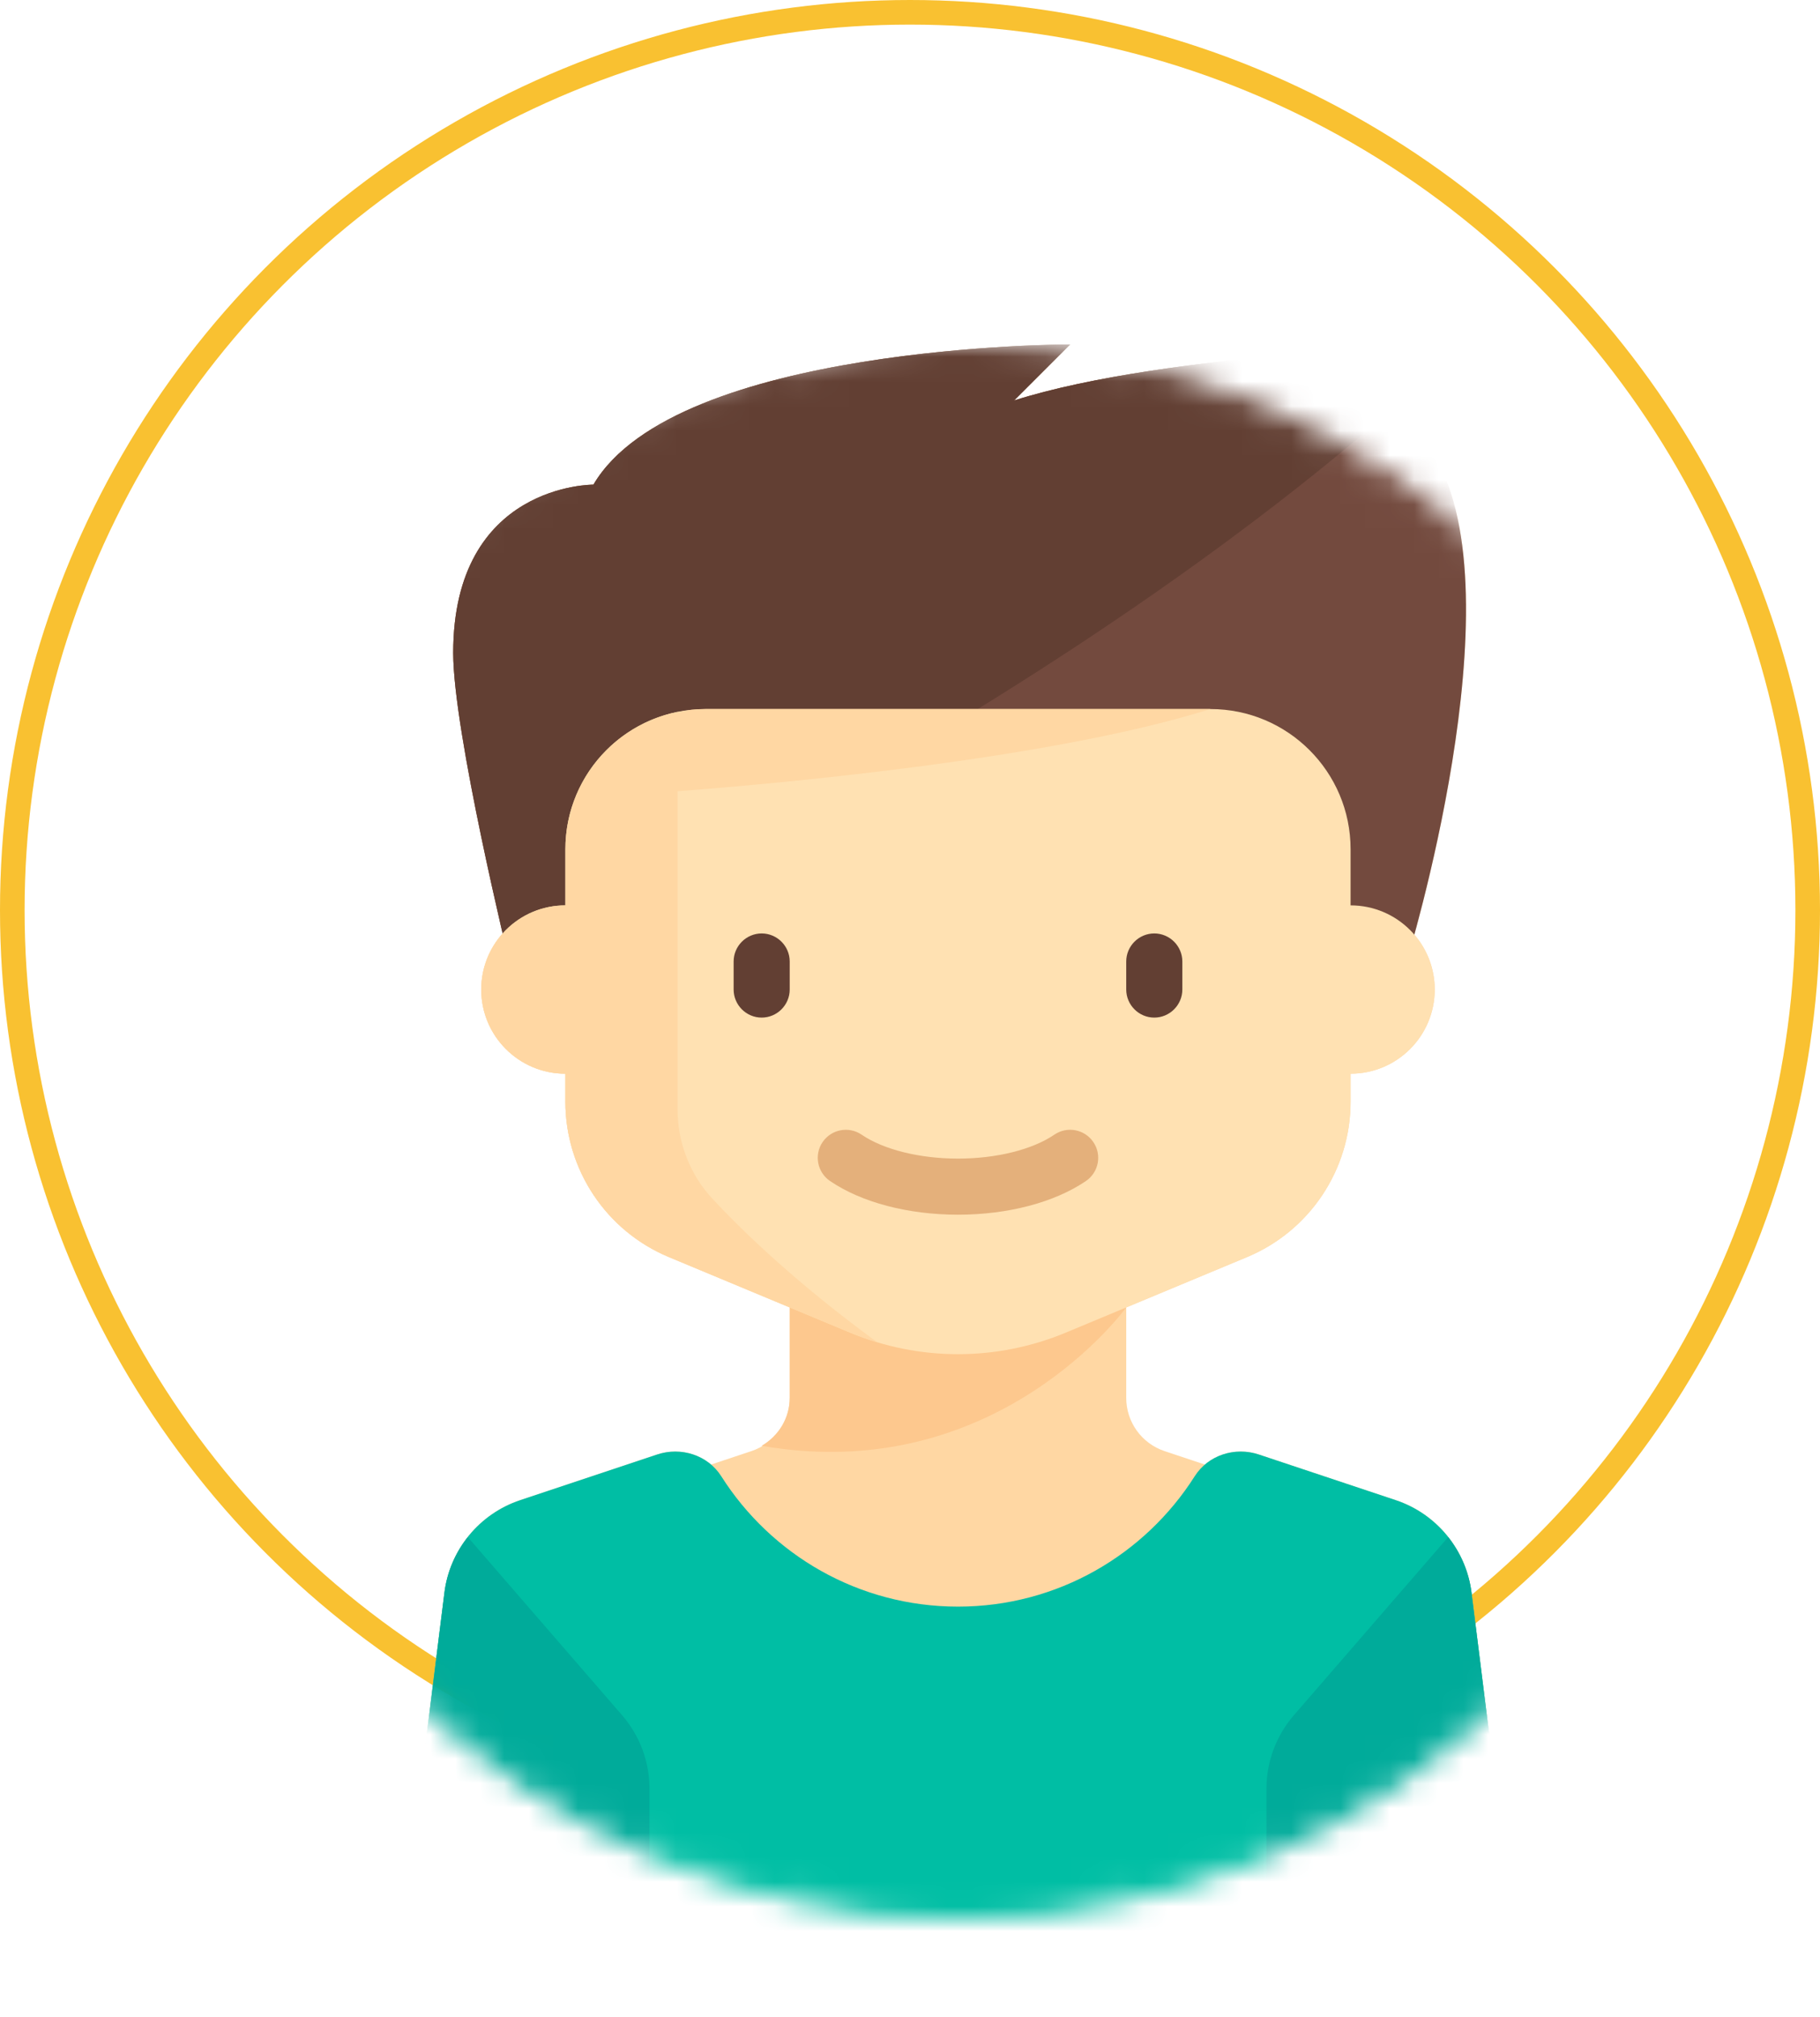 <svg width="74" height="82" viewBox="0 0 74 82" fill="none" xmlns="http://www.w3.org/2000/svg">
<circle cx="37" cy="37" r="36.5" fill="white" stroke="#F9C131"/>
<g filter="url(#filter0_d_391:5198)">
<mask id="mask0_391:5198" style="mask-type:alpha" maskUnits="userSpaceOnUse" x="5" y="10" width="64" height="64">
<circle cx="37" cy="42" r="31.5" fill="#C4C4C4" stroke="#F9C131"/>
</mask>
<g mask="url(#mask0_391:5198)">
<path d="M59.275 72.288L57.831 60.742C57.614 58.999 56.414 57.536 54.748 56.98L49.183 55.125C48.419 54.87 47.58 55.033 46.991 55.535L45.352 54.989C44.42 54.678 43.792 53.807 43.792 52.825V49.148L48.704 47.101C51.253 46.039 52.914 43.548 52.914 40.786V39.646C54.803 39.646 56.335 38.114 56.335 36.225C56.335 35.373 56.022 34.594 55.507 33.995C56.475 30.472 59.195 19.328 56.335 14.561L57.475 10C57.475 10 45.502 10.285 39.231 12.28L41.512 10C41.512 10 25.477 10 22.129 15.7L22.128 15.701C22.128 15.701 16.427 15.654 16.427 22.543C16.427 25.064 17.833 31.36 18.437 33.947C17.896 34.552 17.567 35.35 17.567 36.225C17.567 38.114 19.098 39.646 20.988 39.646V40.786C20.988 43.548 22.648 46.039 25.198 47.101L30.109 49.148V52.825C30.109 53.807 29.481 54.678 28.55 54.989L26.911 55.535C26.321 55.033 25.483 54.871 24.719 55.126L19.154 56.981C17.487 57.536 16.288 58.999 16.07 60.742L14.627 72.288C14.372 74.33 15.963 76.133 18.021 76.133H18.053H55.848H55.88C57.938 76.133 59.53 74.33 59.275 72.288Z" fill="#FFD7A3"/>
<path d="M43.792 49.148L30.109 49.148V52.825C30.109 53.646 29.655 54.369 28.967 54.772C38.529 56.446 43.792 49.148 43.792 49.148Z" fill="#FDC88E"/>
<path d="M18.707 35.085C18.707 35.085 16.427 25.753 16.427 22.543C16.427 15.654 22.128 15.701 22.128 15.701L22.129 15.7C25.477 10 41.512 10 41.512 10L39.231 12.28C45.502 10.285 57.475 10 57.475 10L56.335 14.561C59.755 20.262 55.194 35.085 55.194 35.085H18.707Z" fill="#734A3E"/>
<path d="M41.512 10C41.512 10 25.477 10 22.129 15.7L22.128 15.701C22.128 15.701 16.427 15.654 16.427 22.543C16.427 25.753 18.707 35.085 18.707 35.085C18.707 35.085 42.414 24.49 57.475 10C57.475 10 45.502 10.285 39.231 12.28L41.512 10Z" fill="#623F33"/>
<path d="M52.914 32.804V30.524C52.914 27.375 50.361 24.823 47.213 24.823H26.689C23.54 24.823 20.988 27.375 20.988 30.524V32.804C19.098 32.804 17.567 34.336 17.567 36.225C17.567 38.114 19.098 39.646 20.988 39.646V40.786C20.988 43.548 22.648 46.039 25.198 47.101L32.565 50.171C33.955 50.75 35.445 51.048 36.951 51.048C38.456 51.048 39.946 50.75 41.336 50.171L48.704 47.101C51.253 46.039 52.914 43.548 52.914 40.786V39.646C54.803 39.646 56.335 38.114 56.335 36.225C56.335 34.336 54.803 32.804 52.914 32.804Z" fill="#FFE1B2"/>
<path d="M28.969 37.366C28.342 37.366 27.829 36.852 27.829 36.225V35.085C27.829 34.458 28.342 33.945 28.969 33.945C29.596 33.945 30.109 34.458 30.109 35.085V36.225C30.109 36.852 29.596 37.366 28.969 37.366Z" fill="#623F33"/>
<path d="M44.932 37.366C44.305 37.366 43.792 36.852 43.792 36.225V35.085C43.792 34.458 44.305 33.945 44.932 33.945C45.559 33.945 46.073 34.458 46.073 35.085V36.225C46.073 36.852 45.559 37.366 44.932 37.366Z" fill="#623F33"/>
<path d="M36.951 45.378C34.924 45.378 33.028 44.88 31.749 44.009C31.228 43.655 31.093 42.946 31.447 42.425C31.801 41.906 32.511 41.77 33.031 42.124C33.928 42.734 35.393 43.098 36.951 43.098C38.509 43.098 39.974 42.734 40.87 42.124C41.392 41.769 42.1 41.905 42.454 42.425C42.809 42.946 42.674 43.655 42.153 44.009C40.874 44.88 38.978 45.378 36.951 45.378Z" fill="#E4B07B"/>
<path d="M59.275 72.288L57.831 60.742C57.614 58.999 56.414 57.536 54.748 56.981L49.183 55.126C48.214 54.802 47.123 55.148 46.576 56.01C44.554 59.195 41.002 61.31 36.951 61.31C32.9 61.31 29.347 59.195 27.326 56.01C26.778 55.148 25.688 54.802 24.719 55.126L19.154 56.981C17.487 57.536 16.288 58.999 16.07 60.742L14.627 72.288C14.372 74.33 15.964 76.133 18.021 76.133H55.88C57.938 76.133 59.53 74.33 59.275 72.288Z" fill="#00BEA4"/>
<path d="M17.021 58.484C16.514 59.125 16.175 59.899 16.07 60.742L14.627 72.288C14.372 74.33 15.964 76.133 18.021 76.133H24.408V68.712C24.408 67.615 24.013 66.555 23.295 65.726L17.021 58.484Z" fill="#00AB9A"/>
<path d="M56.881 58.484C57.387 59.125 57.726 59.899 57.831 60.742L59.275 72.288C59.53 74.33 57.938 76.133 55.88 76.133H49.493V68.712C49.493 67.615 49.889 66.555 50.607 65.726L56.881 58.484Z" fill="#00AB9A"/>
<path d="M26.973 44.737C26.049 43.747 25.549 42.44 25.549 41.085V28.163C29.178 27.891 40.62 26.902 47.213 24.823H26.689C26.296 24.823 25.916 24.869 25.548 24.948V24.938C22.946 25.466 20.988 27.766 20.988 30.524V32.804C19.098 32.804 17.567 34.336 17.567 36.225C17.567 38.114 19.098 39.646 20.988 39.646V40.786C20.988 43.548 22.648 46.039 25.198 47.101L32.565 50.171C32.925 50.321 33.293 50.451 33.666 50.563C30.41 48.181 28.243 46.099 26.973 44.737Z" fill="#FFD7A3"/>
</g>
</g>
<defs>
<filter id="filter0_d_391:5198" x="12.6" y="10" width="52.702" height="72" filterUnits="userSpaceOnUse" color-interpolation-filters="sRGB">
<feFlood flood-opacity="0" result="BackgroundImageFix"/>
<feColorMatrix in="SourceAlpha" type="matrix" values="0 0 0 0 0 0 0 0 0 0 0 0 0 0 0 0 0 0 127 0" result="hardAlpha"/>
<feOffset dx="2" dy="4"/>
<feGaussianBlur stdDeviation="2"/>
<feColorMatrix type="matrix" values="0 0 0 0 0 0 0 0 0 0 0 0 0 0 0 0 0 0 0.08 0"/>
<feBlend mode="normal" in2="BackgroundImageFix" result="effect1_dropShadow_391:5198"/>
<feBlend mode="normal" in="SourceGraphic" in2="effect1_dropShadow_391:5198" result="shape"/>
</filter>
</defs>
</svg>
